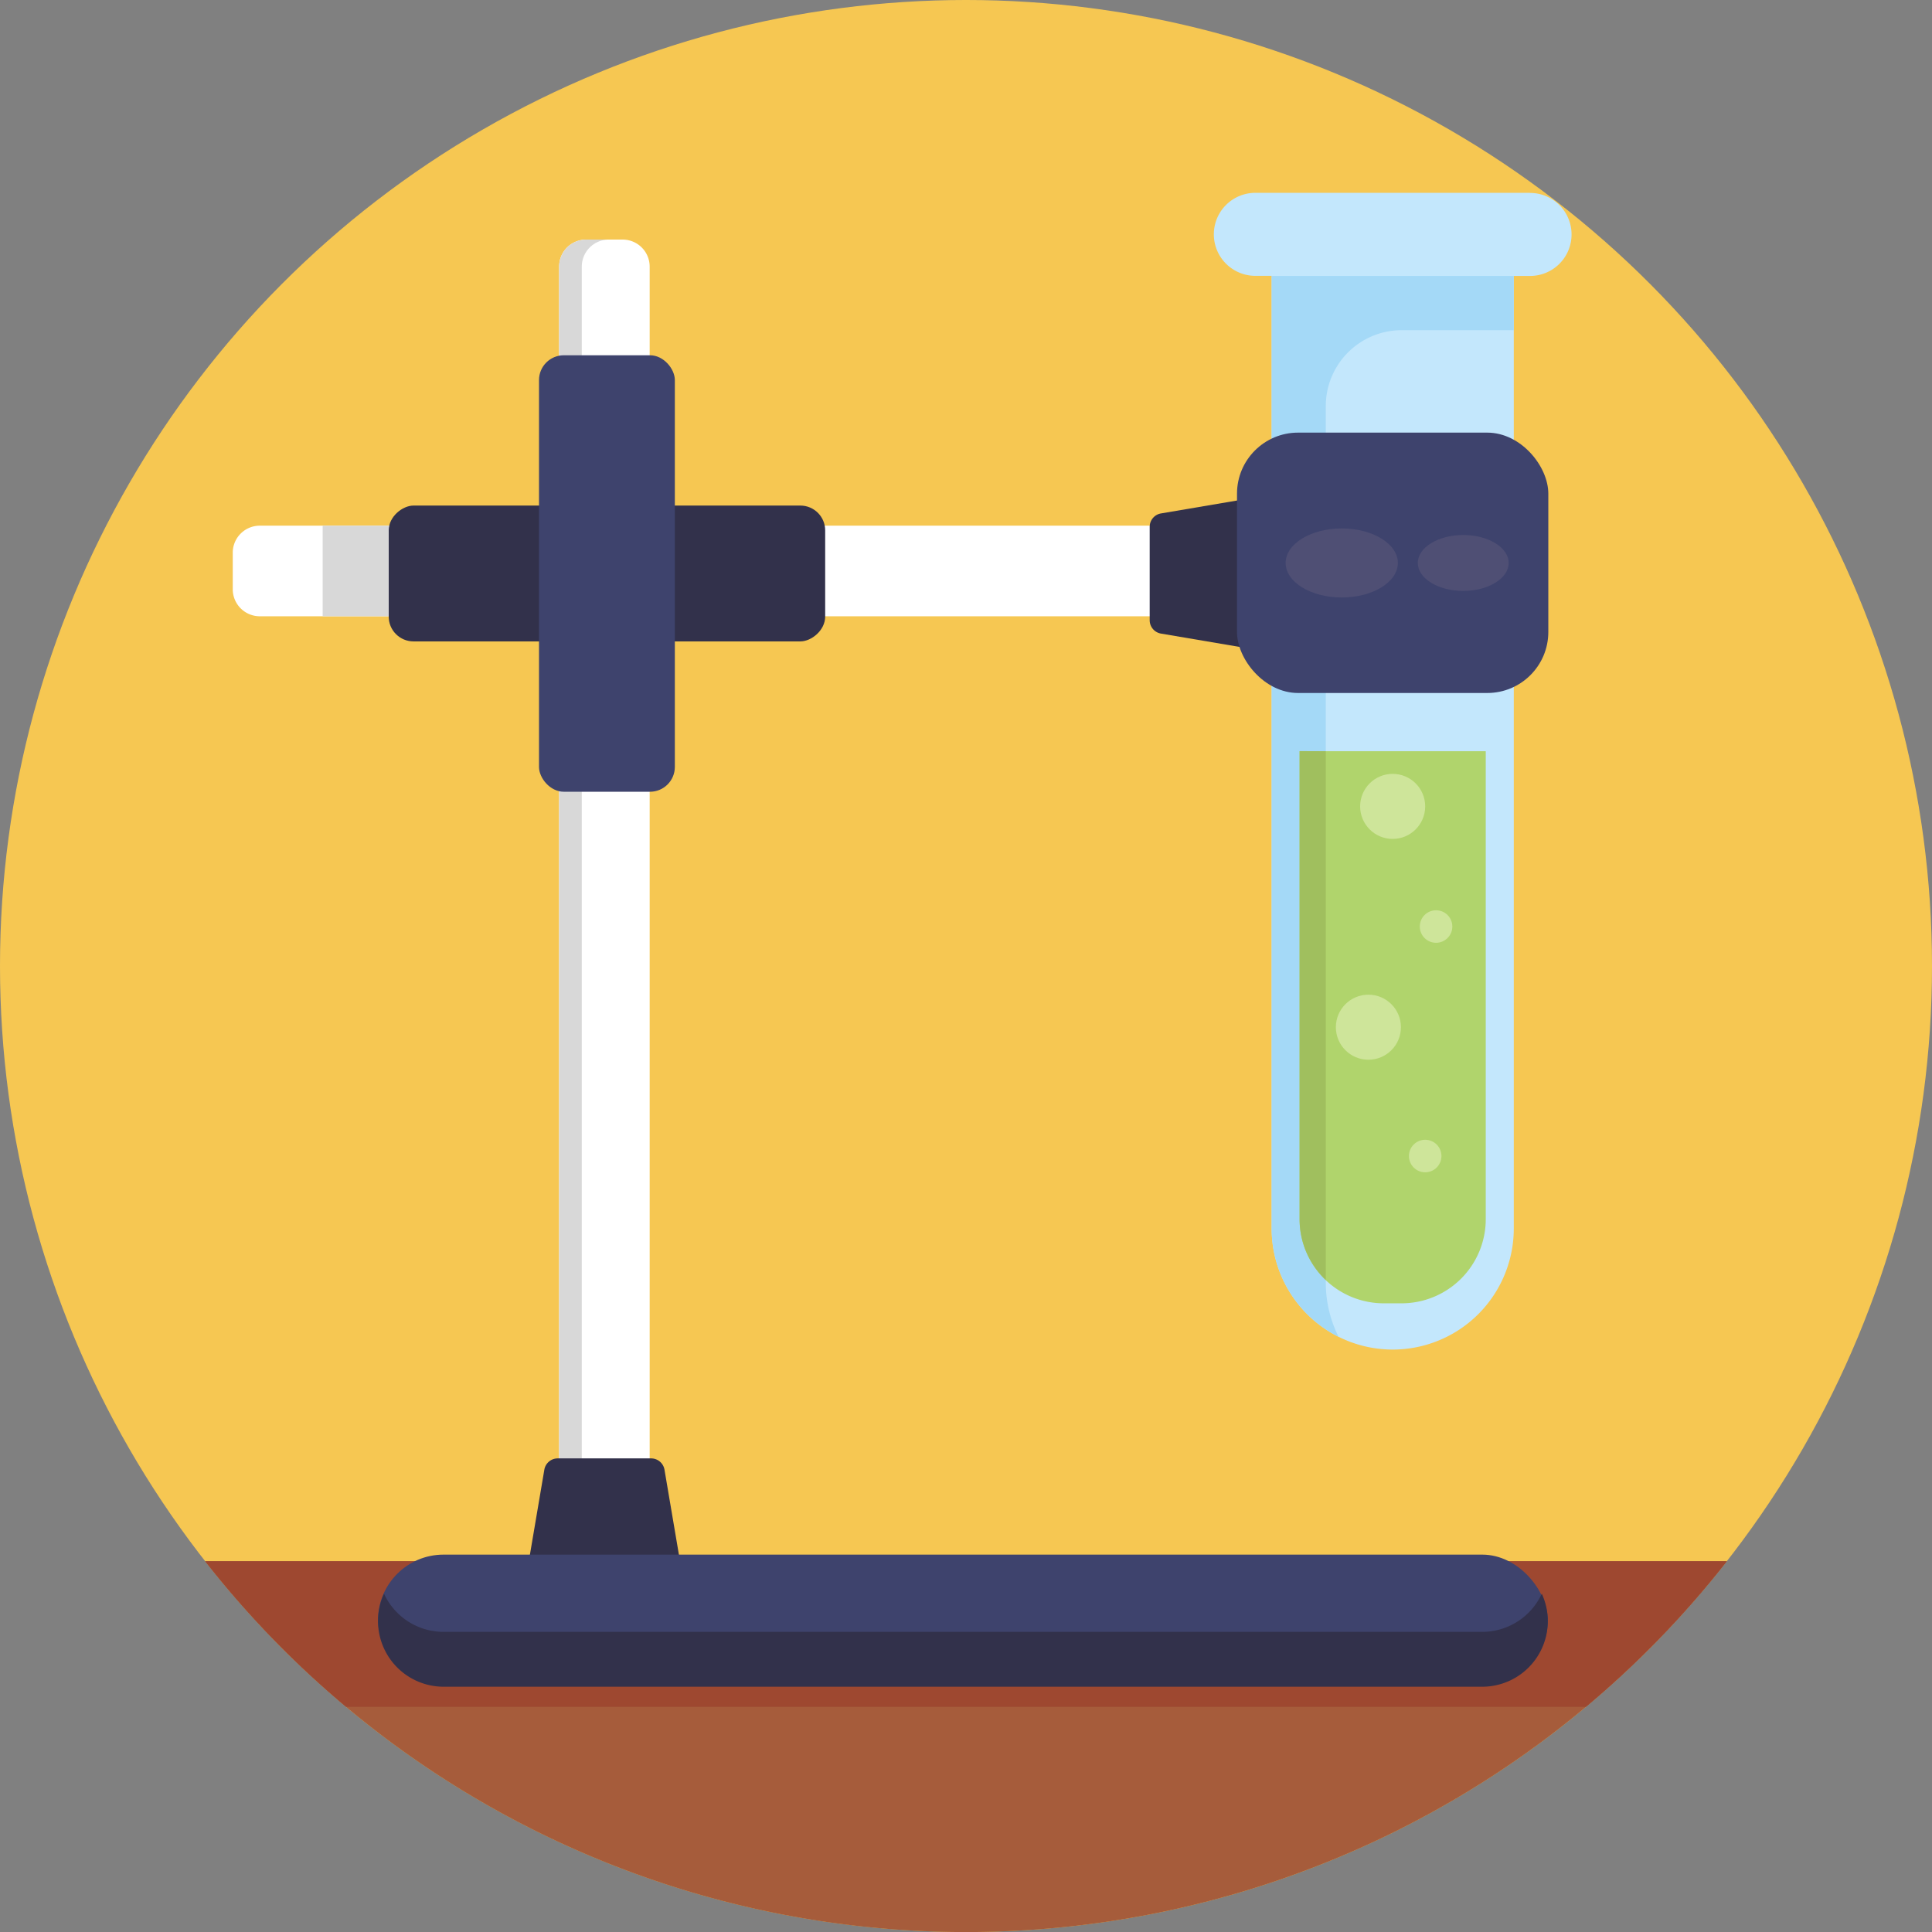 <svg height="512" viewBox="0 0 512 512" width="512" xmlns="http://www.w3.org/2000/svg"><rect x="0" y="0" width="512" height="512" fill="#808080" stroke="none"/><g id="BULINE"><circle cx="256" cy="256" fill="#f6c752" r="256"/></g><g id="Icons"><path d="m457.64 413.74a256 256 0 0 1 -403.28 0z" fill="#a65c3b"/><path d="m457.64 413.74a256.87 256.87 0 0 1 -37.36 38.6h-328.56a256.87 256.87 0 0 1 -37.36-38.6z" fill="#9e4830"/><path d="m405.47 51.1h-72.79a11 11 0 1 0 0 22h4.32v252.46a32.09 32.09 0 0 0 32.08 32.09 32.09 32.09 0 0 0 32.09-32.09v-252.43h4.31a11 11 0 1 0 0-22z" fill="#c3e7fc"/><path d="m371.47 87.5a20.11 20.11 0 0 0 -20.12 20.11v232.31a32 32 0 0 0 3.38 14.34 32.08 32.08 0 0 1 -17.73-28.71v-252.42h64.17v14.37z" fill="#a4d9f7"/><path d="m344.41 199.08h49.33a0 0 0 0 1 0 0v124a22.31 22.31 0 0 1 -22.31 22.31h-4.72a22.31 22.31 0 0 1 -22.31-22.31v-124a0 0 0 0 1 0 0z" fill="#b0d46c"/><path d="m351.35 199.08v140.14a22.21 22.21 0 0 1 -6.94-16.17v-124z" fill="#a0bf5e"/><g fill="#cee59a"><circle cx="369.07" cy="213.7" r="8.62"/><circle cx="362.64" cy="272.22" r="8.62"/><circle cx="380.57" cy="245.54" r="4.31"/><circle cx="377.69" cy="306.36" r="4.31"/></g><path d="m180.43 20.57h24a0 0 0 0 1 0 0v254.33a7.17 7.17 0 0 1 -7.17 7.17h-9.67a7.17 7.17 0 0 1 -7.17-7.17v-254.33a0 0 0 0 1 0 0z" fill="#fff" transform="matrix(0 1 -1 0 343.75 -41.11)"/><rect fill="#32314b" height="115.67" rx="6.58" transform="matrix(0 1 -1 0 312.83 -8.86)" width="36" x="142.84" y="94.15"/><path d="m155.34 63.49h9.66a7.17 7.17 0 0 1 7.17 7.17v341.34a0 0 0 0 1 0 0h-24a0 0 0 0 1 0 0v-341.35a7.17 7.17 0 0 1 7.17-7.16z" fill="#fff"/><path d="m161.35 63.49a7.17 7.17 0 0 0 -7.17 7.17v341.34h-6v-341.34a7.17 7.17 0 0 1 7.17-7.17z" fill="#d8d8d8"/><rect fill="#3e436d" height="115.67" rx="6.58" width="36" x="142.84" y="94.15"/><path d="m85.51 139.32h17.5v24h-17.5z" fill="#d8d8d8"/><path d="m172.55 386.49h-24.74a3.6 3.6 0 0 0 -3.54 2.9l-4.43 26.1h40.67l-4.43-26.1a3.6 3.6 0 0 0 -3.53-2.9z" fill="#32314b"/><path d="m304.68 139.62v24.74a3.59 3.59 0 0 0 2.9 3.53l26.1 4.43v-40.67l-26.1 4.43a3.6 3.6 0 0 0 -2.9 3.54z" fill="#32314b"/><rect fill="#3e436d" height="34.75" rx="17.37" width="310" x="100.18" y="411.99"/><path d="m410.18 429.61a17.38 17.38 0 0 1 -17.37 17.39h-275.26a17.39 17.39 0 0 1 -15.78-24.65 17.36 17.36 0 0 0 15.78 10.11h275.26a17.39 17.39 0 0 0 15.78-10.11 17.34 17.34 0 0 1 1.59 7.26z" fill="#32314b"/><rect fill="#3e436d" height="69" rx="16.18" width="82.5" x="327.82" y="114.65"/><ellipse cx="355.58" cy="149.19" fill="#4f4f74" rx="14.87" ry="9.15"/><ellipse cx="387.77" cy="149.19" fill="#4f4f74" rx="12.04" ry="7.41"/></g></svg>